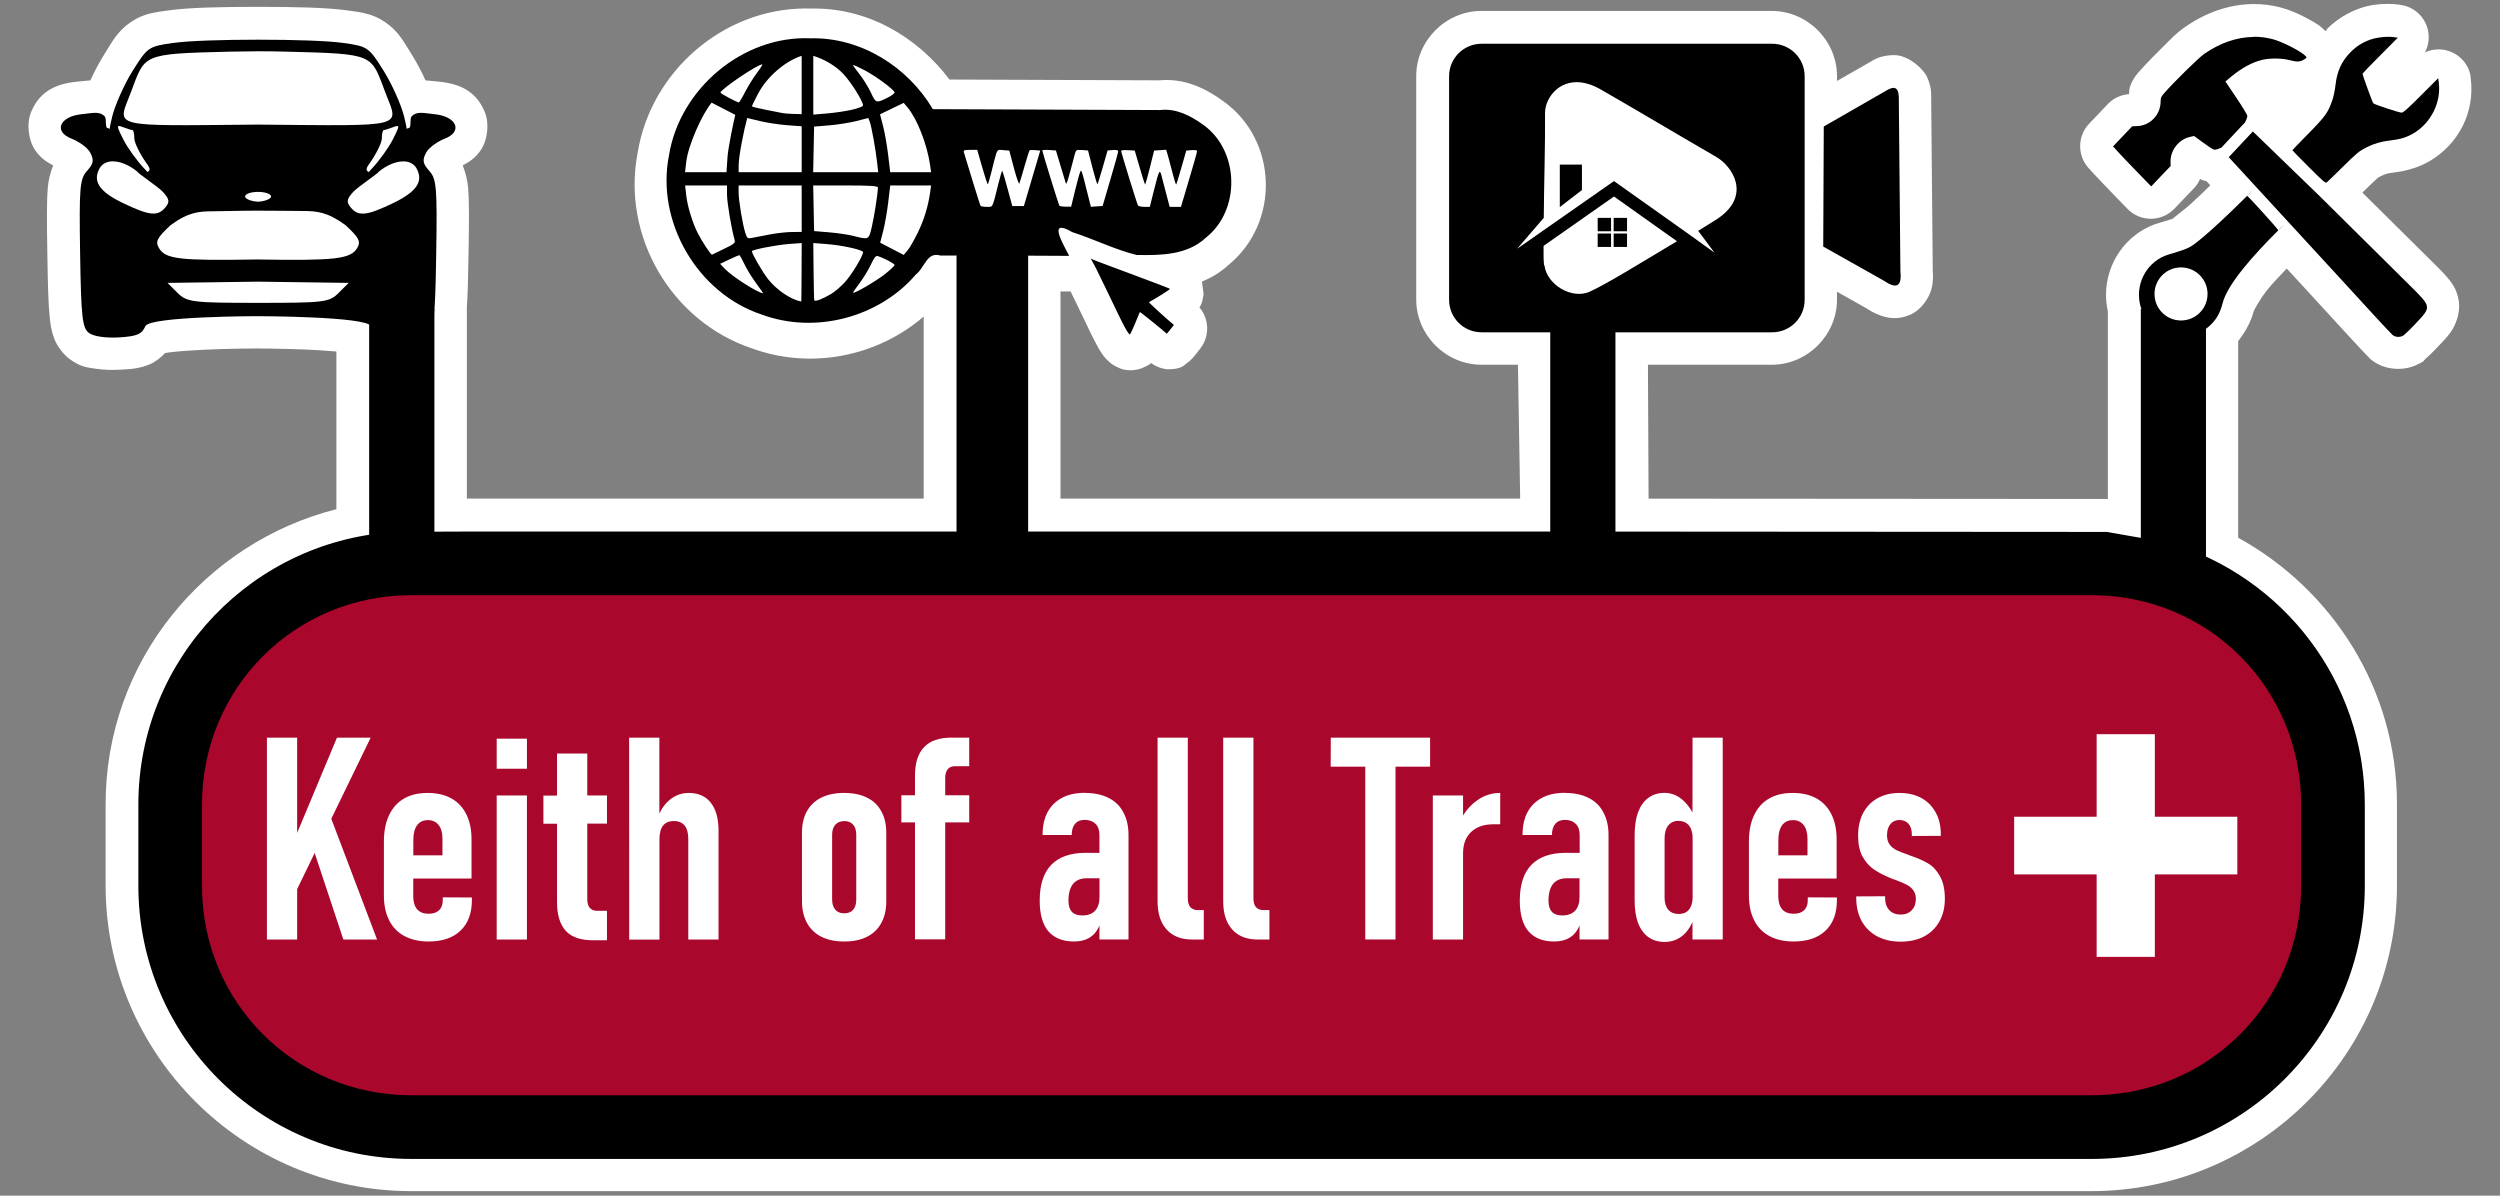 <?xml version="1.0" encoding="UTF-8" standalone="no"?>
<!-- Created with Inkscape (http://www.inkscape.org/) -->

<svg
   width="230"
   height="110"
   viewBox="0 0 60.854 29.104"
   version="1.1"
   id="svg328"
   inkscape:version="1.2.2 (732a01da63, 2022-12-09)"
   sodipodi:docname="koat.svg"
   xmlns:inkscape="http://www.inkscape.org/namespaces/inkscape"
   xmlns:sodipodi="http://sodipodi.sourceforge.net/DTD/sodipodi-0.dtd"
   xmlns="http://www.w3.org/2000/svg"
   xmlns:svg="http://www.w3.org/2000/svg">
  <rect x="0" y="0" width="60.854" height="29.104" fill="#808080" stroke="none"/>
  <sodipodi:namedview
     id="namedview330"
     pagecolor="#ffffff"
     bordercolor="#000000"
     borderopacity="0.25"
     inkscape:showpageshadow="2"
     inkscape:pageopacity="0.0"
     inkscape:pagecheckerboard="0"
     inkscape:deskcolor="#d1d1d1"
     inkscape:document-units="mm"
     showgrid="false"
     inkscape:zoom="1.4716891"
     inkscape:cx="78.481249"
     inkscape:cy="130.12259"
     inkscape:window-width="1920"
     inkscape:window-height="1013"
     inkscape:window-x="-9"
     inkscape:window-y="-9"
     inkscape:window-maximized="1"
     inkscape:current-layer="layer1" />
  <defs
     id="defs325" />
  <g
     inkscape:label="Layer 1"
     inkscape:groupmode="layer"
     id="layer1">
    <g
       id="g2189"
       transform="translate(-107.071,-18.177)"
       style="display:inline">
      <g
         id="g757"
         transform="translate(108.388,-52.264)"
         style="stroke:#ffffff;stroke-width:1.587">
        <g
           id="g733"
           transform="matrix(0.146,0,0,0.146,33.257,21.044)"
           style="stroke-width:10.872">
          <g
             id="path727">
            <path
               id="path1430"
               style="color:#000000;fill:#ffffff;stroke:none;stroke-linecap:round;stroke-linejoin:round;-inkscape-stroke:none"
               d="m 161.336,338.983 -0.004,0.004 c -1.616,0.004 -3.033,0.159 -4.746,0.754 -1.959,0.682 -3.889,1.89 -5.358,3.355 -0.122,0.121 -0.177,0.302 -0.294,0.428 -0.419,-0.352 -0.9,-0.833 -1.274,-1.076 -0.629,-0.408 -1.278,-0.776 -1.961,-1.129 -1.365,-0.705 -2.686,-1.329 -4.353,-1.759 -1.52,-0.392 -3.08,-0.571 -4.618,-0.549 h -0.004 l -0.004,0.004 c -3.959,0.059 -7.818,1.448 -11.197,3.804 -1.711,1.193 -2.362,2.011 -3.769,3.39 -1.407,1.379 -2.833,2.828 -3.847,3.992 -0.338,0.389 -0.933,0.958 -1.462,2.237 -0.305,0.739 -0.25,1.088 -0.301,1.596 -1.308,0.092 -2.542,0.655 -3.468,1.582 l -1.589,1.674 -1.593,1.677 c -1.966,2.071 -1.993,5.309 -0.064,7.414 l 0.934,1.019 c 0.648,0.707 2.024,2.143 3.281,3.44 l 2.24,2.315 c 2.148,2.215 5.705,2.2 7.835,-0.032 l 1.624,-1.699 1.624,-1.695 c 0.434,-0.46 0.782,-0.995 1.033,-1.575 0.162,0.087 0.015,0.098 0.619,0.283 0.189,0.059 0.25,0.034 0.411,0.074 l 0.669,0.725 c -1.045,1.008 -2.1,2.051 -3.061,2.923 -1.667,1.511 -3.668,2.874 -2.941,2.491 h -0.004 c -0.494,0.261 -0.255,0.168 -2.555,0.856 -6.172,1.846 -9.869,8.245 -8.561,14.517 0.011,0.053 0.027,0.096 0.039,0.149 v 31.373 c -0.102,-0.011 -0.202,-0.019 -0.304,-0.025 -0.016,2.2e-4 -0.031,0.003 -0.053,0.004 l -76.212,-0.053 -0.106,-22.328 h 20.661 c 5.921,0 10.858,-4.936 10.858,-10.858 v -1.313 l 5.103,2.87 -0.4,-0.248 c 0.7,0.478 1.433,0.937 2.502,1.32 1.069,0.383 2.766,0.82 4.834,-0.032 2.068,-0.852 3.355,-2.978 3.716,-4.388 0.303,-1.185 0.285,-2.111 0.209,-3.019 l -0.262,-28.528 c 0.016,-1.043 0.039,-2.12 -0.648,-3.684 -0.687,-1.564 -3.095,-3.553 -5.16,-3.719 -0.016,-10e-4 -0.03,-0.003 -0.046,-0.004 0.045,0.003 -0.306,-0.031 -0.832,-0.004 l 0.004,-0.007 c -0.008,4.7e-4 -0.009,0.006 -0.018,0.007 -0.024,10e-4 -0.014,-0.002 -0.039,0 -0.01,0.005 -0.019,0.006 -0.028,0.011 -1.844,0.125 -2.756,0.723 -3.56,1.203 l -5.376,3.086 v -0.818 c 0,-5.921 -4.936,-10.858 -10.858,-10.858 H 10.171 c -5.921,0 -10.861,4.936 -10.861,10.858 v 37.266 c 0,5.921 4.94,10.858 10.861,10.858 h 6.098 l 0.372,22.317 H 15.61 -60 V 386.923 c 0.535,0.003 1.064,0.009 1.6,0.011 0.026,-0.006 0.055,-0.011 0.081,-0.018 0.386,0.781 0.786,1.605 1.256,2.583 1.216,2.531 2.425,5.125 3.309,6.724 0.269,0.487 0.525,0.907 0.895,1.394 0.185,0.244 0.369,0.493 0.828,0.917 0.229,0.212 0.504,0.481 1.175,0.842 0.671,0.361 2.076,1.134 4.342,0.379 7.62e-4,-2.5e-4 0.954,-0.411 1.242,-0.598 0.175,-0.113 0.271,-0.199 0.389,-0.294 0.809,0.598 1.768,0.959 2.771,1.044 2.343,0 2.727,-0.705 3.111,-0.97 0.383,-0.264 0.544,-0.425 0.679,-0.552 0.271,-0.254 0.382,-0.384 0.492,-0.51 0.22,-0.252 0.367,-0.439 0.517,-0.63 0.3,-0.383 0.619,-0.802 0.637,-0.825 1.565,-2.028 1.498,-4.874 -0.156,-6.83 0.14,-0.239 0.279,-0.425 0.432,-0.895 0.112,-0.347 0.258,-1.358 0.258,-1.359 5.7e-5,-9.6e-4 -0.269,-2.041 -0.269,-2.042 -1e-6,0 -0.003,-0.007 -0.004,-0.007 1.524,-0.631 3.02,-1.486 4.42,-2.771 8.638,-7.06 8.262,-20.854 -0.906,-27.342 -2.55,-1.831 -6.263,-3.998 -11.003,-3.401 l 0.701,-0.043 c -11.768,-0.046 -23.539,-0.088 -35.305,-0.134 -5.407,-7.178 -13.785,-12.072 -23.191,-11.831 l 0.372,0.004 c -0.482,-0.021 -0.928,-0.025 -1.334,-0.021 -13.707,0.123 -25.6,10.547 -27.824,23.987 -2.732,13.906 5.586,28.195 19.036,32.679 9.795,3.586 20.868,1.401 28.641,-5.305 v 30.354 h -0.478 l -8.663,-0.004 h -0.004 -66.806 c -0.008,-2e-5 -0.013,-2e-5 -0.021,0 h -0.191 v -31.709 c -0.003,-0.007 -0.004,-0.015 -0.007,-0.021 0.145,-2.143 0.22,-4.854 0.287,-9.085 0.088,-5.539 0.126,-8.648 -0.078,-11.066 -0.103,-1.225 -0.439,-2.517 -0.892,-3.67 1.083,-0.556 2.141,-1.27 2.99,-2.52 1.149,-1.69 1.495,-4.429 0.679,-6.402 -1.631,-3.946 -4.924,-4.793 -7.998,-5.078 -0.362,-0.034 -1.116,-0.114 -1.876,-0.173 -0.7,-1.555 -1.518,-3.077 -2.403,-4.491 -1.261,-2.016 -2.118,-3.695 -4.3,-5.202 -2.182,-1.507 -4.227,-1.679 -6.324,-1.975 h -0.004 c -3.396,-0.479 -8.856,-0.591 -14.906,-0.591 h -0.004 c -6.048,8e-5 -11.504,0.112 -14.899,0.591 -2.098,0.296 -4.146,0.467 -6.328,1.975 -2.182,1.508 -3.035,3.19 -4.296,5.206 -0.884,1.414 -1.705,2.932 -2.407,4.487 -0.757,0.06 -1.514,0.14 -1.876,0.173 -3.074,0.286 -6.361,1.132 -7.995,5.075 -0.817,1.971 -0.477,4.713 0.672,6.406 0.85,1.252 1.906,1.967 2.99,2.523 -0.454,1.155 -0.786,2.447 -0.888,3.67 -0.203,2.419 -0.166,5.528 -0.078,11.066 0.085,5.361 0.155,8.465 0.418,10.822 0.131,1.179 0.291,2.214 0.768,3.415 0.477,1.201 1.527,2.566 2.477,3.274 1.859,1.385 3.069,1.451 4.399,1.649 1.33,0.198 2.702,0.24 4.144,0.156 1.684,-0.099 3.084,-0.136 4.926,-0.92 0.901,-0.383 1.764,-1.083 2.488,-1.844 0.234,-0.042 0.289,-0.061 0.605,-0.103 1.489,-0.195 3.706,-0.355 5.907,-0.457 4.395,-0.203 8.762,-0.209 8.773,-0.209 0,0 3.992,0.008 8.235,0.18 1.794,0.073 3.518,0.196 5.05,0.333 v 26.281 c -22.064,5.602 -38.476,25.444 -38.476,49.185 v 13.561 c 0,28.061 22.878,50.951 50.94,50.951 h 280.14 c 28.063,0 50.94,-22.89 50.94,-50.951 v -13.561 c 0,-19.178 -10.761,-35.757 -26.475,-44.425 V 395.2 c 1.17,-1.481 2.144,-3.239 2.605,-5.011 0.008,-0.029 0.851,-1.774 2.322,-3.617 0.844,-1.058 2.07,-2.284 3.174,-3.465 l 4.385,4.767 c 2.418,2.656 4.667,5.106 6.349,6.922 0.843,0.911 1.542,1.661 2.063,2.212 0.261,0.276 0.475,0.502 0.658,0.69 0.092,0.094 0.174,0.174 0.276,0.273 0.102,0.099 -0.079,0.043 0.733,0.619 2.033,1.443 4.906,1.579 6.972,0.676 h 0.007 c 1.712,-0.751 1.373,-0.838 1.628,-1.055 0.254,-0.217 0.478,-0.419 0.718,-0.648 0.481,-0.458 1.01,-0.998 1.557,-1.578 0.662,-0.703 1.253,-1.258 1.968,-2.251 0.714,-0.992 1.689,-3.076 1.363,-5.213 -0.326,-2.137 -1.332,-3.257 -2.063,-4.102 -0.731,-0.844 -1.46,-1.544 -2.378,-2.456 -1.174,-1.165 -6.61,-6.549 -11.626,-11.516 0.109,-0.107 0.186,-0.184 0.297,-0.294 1.28,-1.259 1.968,-1.903 2.226,-2.116 0.258,-0.213 0.045,-0.075 0.573,-0.343 0.66,-0.336 1.117,-0.483 2.116,-0.595 2.105,-0.235 4.284,-0.887 6.055,-1.939 4.815,-2.862 7.497,-8.147 6.798,-13.735 v -0.004 l -0.099,-0.789 c -0.857,-3.275 -4.465,-4.98 -7.538,-3.56 1.709,-3.237 -0.207,-7.205 -3.804,-7.881 l -0.651,-0.096 h -0.007 c -0.58,-0.084 -1.122,-0.115 -1.685,-0.113 h -0.004 c -0.003,1e-5 -0.004,-10e-6 -0.007,0 z" />
          </g>
          <g
             id="g729"
             transform="matrix(0.92,0,0,0.92,-86.316,-68.387)"
             style="fill:#ff0000;stroke-width:11.812" />
        </g>
        <g
           id="g747"
           transform="matrix(0.42,0,0,0.42,-13.076,-56.759)"
           style="stroke-width:3.777">
          <g
             id="g743" />
          <g
             id="g745"
             transform="translate(-27.764,-18.011)" />
        </g>
      </g>
      <g
         id="g1123"
         transform="translate(97.097,57.614)">
        <g
           id="g1091"
           transform="matrix(0.146,0,0,0.146,44.554,-55.435)"
           style="display:inline">
          <path
             id="path1085"
             style="fill:#000000;fill-opacity:1;stroke:none;stroke-width:0.974;stroke-linecap:round;stroke-linejoin:round;stroke-dasharray:none;stroke-opacity:1"
             d="m 10.169,116.869 c -3.004,0 -5.421,2.418 -5.421,5.422 v 37.265 c 0,3.004 2.417,5.421 5.421,5.421 h 48.438 c 3.004,0 5.421,-2.418 5.421,-5.421 v -11.258 -15.128 -10.879 c 0,-3.004 -2.417,-5.422 -5.421,-5.422 z m 15.779,6.404 c 0.053,-3.6e-4 0.107,-3.4e-4 0.161,5.2e-4 1.15,0.018 2.469,0.379 3.94,1.226 7.054,4.065 11.374,6.676 19.255,11.246 2.675,1.551 5.963,6.46 0.14,10.342 -1.051,0.644 -3.167,1.974 -3.167,1.974 l 2.718,3.64 -4.034,-2.906 -12.72,-9.029 c -5.38,3.763 -10.757,7.531 -16.147,11.28 l 4.438,-5.149 c 0.04,-5.312 0.259,-12.461 0.213,-17.497 -0.019,-2.127 1.854,-5.088 5.203,-5.128 z m -2.742,13.744 v 7.087 l 3.69,-2.845 v -4.242 z m 9.033,5.318 10.5,7.459 c -5.579,3.329 -11.664,7.108 -14.553,8.415 -2.888,1.307 -7.122,-1.071 -7.55,-4.422 0,0 -0.171,0.466 -0.138,-3.217 z m -2.717,3.566 v 2.233 h 2.232 v -2.233 z m 2.662,0 v 2.233 h 2.233 v -2.233 z m -2.662,2.608 v 2.232 h 2.232 v -2.232 z m 2.662,0 v 2.232 h 2.233 v -2.232 z" />
          <g
             id="g1087"
             transform="matrix(0.92,0,0,0.92,-86.316,-68.387)"
             style="fill:#ff0000;fill-opacity:1;stroke:#000000;stroke-width:0.144;stroke-dasharray:none" />
          <path
             style="fill:#000000;fill-opacity:1;stroke:none;stroke-width:0.974;stroke-linecap:round;stroke-linejoin:round;stroke-dasharray:none;stroke-opacity:1"
             d="m 78.792,124.23 c -0.313,0.018 -0.703,0.178 -1.167,0.455 l -10.409,5.982 -0.09,20.02 10.105,5.684 c 1.884,1.286 3.062,1.243 2.761,-1.579 l -0.263,-28.661 c 0.02,-1.281 -0.255,-1.856 -0.809,-1.901 -0.042,-0.003 -0.085,-0.004 -0.129,-0.001 z"
             id="path1089" />
        </g>
        <path
           id="path1093"
           style="display:inline;fill:#000000;stroke-width:0.02"
           d="m 68.115,-38.542 c -0.144,3.6e-4 -0.319,0.026 -0.436,0.067 -0.193,0.067 -0.338,0.158 -0.483,0.302 -0.221,0.22 -0.337,0.473 -0.372,0.806 -0.012,0.113 -0.044,0.268 -0.075,0.361 -0.102,0.304 -0.173,0.404 -0.592,0.828 -0.211,0.214 -0.383,0.393 -0.383,0.398 0,0.005 0.18,0.19 0.401,0.41 0.337,0.336 0.406,0.396 0.432,0.376 0.017,-0.013 0.183,-0.173 0.368,-0.356 0.377,-0.371 0.422,-0.408 0.606,-0.501 0.179,-0.091 0.36,-0.143 0.581,-0.168 0.239,-0.027 0.398,-0.076 0.566,-0.176 0.419,-0.249 0.67,-0.752 0.611,-1.225 l -0.014,-0.115 -0.42,0.42 c -0.322,0.322 -0.432,0.42 -0.47,0.42 -0.062,0 -0.656,-0.195 -0.69,-0.227 -0.021,-0.02 -0.263,-0.684 -0.263,-0.722 0,-0.007 0.194,-0.207 0.43,-0.444 l 0.429,-0.431 -0.095,-0.014 c -0.038,-0.005 -0.082,-0.009 -0.13,-0.008 z m -3.293,0.004 c -0.401,0.006 -0.81,0.146 -1.194,0.413 -0.137,0.095 -0.737,0.684 -0.967,0.948 -0.086,0.099 -0.092,0.112 -0.095,0.228 -0.008,0.311 -0.257,0.568 -0.564,0.581 l -0.128,0.006 -0.232,0.244 -0.233,0.245 0.136,0.149 c 0.075,0.082 0.283,0.301 0.464,0.486 l 0.328,0.338 0.237,-0.249 0.237,-0.248 -0.003,-0.099 c -0.006,-0.281 0.198,-0.546 0.468,-0.607 l 0.105,-0.024 0.217,0.159 c 0.119,0.087 0.237,0.165 0.26,0.172 0.024,0.007 0.075,-4.45e-4 0.113,-0.017 l 0.07,-0.029 0.002,0.002 0.581,-0.621 -0.002,-0.003 0.028,-0.053 c 0.015,-0.029 0.028,-0.074 0.028,-0.098 6.3e-5,-0.025 -0.12,-0.223 -0.267,-0.442 l -0.267,-0.397 0.133,-0.111 c 0.268,-0.222 0.523,-0.359 0.772,-0.417 0.192,-0.044 0.476,-0.039 0.671,0.012 0.173,0.046 0.242,0.041 0.345,-0.022 0.057,-0.035 0.062,-0.045 0.04,-0.071 -0.094,-0.113 -0.571,-0.36 -0.822,-0.424 -0.152,-0.039 -0.308,-0.057 -0.465,-0.055 z m -0.01,2.301 -0.587,0.626 2.646,2.877 c 0.706,0.775 1.312,1.43 1.347,1.455 0.069,0.049 0.156,0.056 0.241,0.019 0.03,-0.013 0.17,-0.146 0.311,-0.296 0.395,-0.42 0.398,-0.402 -0.144,-0.94 -0.22,-0.219 -1.211,-1.2 -2.201,-2.18 z m -0.018,1.444 c 0.006,-0.008 -0.13,0.124 -0.122,0.124 0.088,-0.087 0.12,-0.12 0.122,-0.124 z m -0.122,0.124 c -0.504,0.503 -1.167,1.124 -1.394,1.244 -0.11,0.058 -0.175,0.081 -0.516,0.183 -0.505,0.151 -0.81,0.672 -0.7,1.197 0.076,0.364 0.381,0.68 0.752,0.779 0.336,0.089 0.719,-0.016 0.974,-0.267 0.147,-0.144 0.227,-0.29 0.288,-0.526 0.119,-0.458 0.728,-1.147 1.355,-1.772 -0.007,-0.032 -0.734,-0.836 -0.759,-0.838 z m 0.759,0.838 c 0.003,0.013 0.274,-0.273 0,0 z m -2.368,0.903 c 0.357,8e-6 0.646,0.289 0.646,0.646 -8e-6,0.357 -0.289,0.646 -0.646,0.646 -0.357,0 -0.645,-0.289 -0.645,-0.646 0,-0.357 0.289,-0.646 0.645,-0.646 z" />
        <path
           id="path1095"
           style="display:inline;fill:#000000;stroke:none;stroke-width:0.108"
           d="m 14.19,-38.392 c -0.601,0.085 -0.626,0.102 -0.989,0.683 -0.205,0.328 -0.43,0.834 -0.5,1.125 -0.036,0.151 -0.053,0.24 -0.06,0.292 -0.004,-0.013 -0.015,-0.023 -0.03,-0.023 -0.102,-6.91e-4 -0.025,-0.223 -0.093,-0.293 -0.126,-0.13 -0.305,-0.073 -0.541,-0.051 -0.561,0.052 -0.707,0.428 -0.257,0.599 0.149,0.057 0.379,0.206 0.447,0.333 0.1,0.187 0.086,0.271 -0.074,0.449 -0.177,0.197 -0.194,0.403 -0.169,2.013 0.025,1.557 0.053,1.812 0.216,1.933 0.111,0.083 0.406,0.127 0.727,0.108 0.439,-0.026 0.559,-0.077 0.646,-0.274 0.105,-0.24 2.716,-0.243 2.716,-0.243 0,0 2.668,0.003 2.774,0.243 0.087,0.198 0.206,0.248 0.646,0.274 0.32,0.019 0.615,-0.025 0.727,-0.108 0.163,-0.121 0.191,-0.376 0.216,-1.933 0.026,-1.611 0.007,-1.816 -0.169,-2.013 -0.16,-0.178 -0.174,-0.262 -0.074,-0.449 0.068,-0.126 0.298,-0.276 0.447,-0.333 0.45,-0.171 0.304,-0.546 -0.257,-0.599 -0.236,-0.022 -0.415,-0.079 -0.541,0.051 -0.068,0.07 0.011,0.292 -0.093,0.293 -0.016,1.58e-4 -0.026,0.01 -0.03,0.023 -0.007,-0.052 -0.024,-0.141 -0.06,-0.292 -0.07,-0.291 -0.295,-0.797 -0.5,-1.125 -0.363,-0.581 -0.389,-0.599 -0.989,-0.683 -0.371,-0.052 -1.198,-0.079 -2.066,-0.079 -0.867,0 -1.695,0.027 -2.066,0.079 z m 2.754,0.212 c 2.183,0.056 2.051,0.055 2.417,1.012 0.324,0.848 0.536,0.796 -3.076,0.764 v -6.16e-4 c -0.011,9.7e-5 -0.018,2.69e-4 -0.029,3.05e-4 -0.011,-9.5e-5 -0.018,-2.7e-4 -0.029,-3.05e-4 v 6.16e-4 c -3.612,0.032 -3.4,0.085 -3.076,-0.764 0.365,-0.957 0.233,-0.957 2.417,-1.012 l 0.688,-0.009 c 0.23,0 0.462,0.003 0.688,0.009 m -0.688,-0.009 c 0.226,-0.005 -0.23,7e-6 0,0 z m -3.391,1.819 c 0.004,-3.02e-4 0.007,-1.9e-4 0.011,1.6e-4 0.021,0.002 0.053,0.013 0.095,0.029 0.1,0.038 0.202,0.07 0.227,0.07 0.025,0 0.045,0.09 0.045,0.2 0,0.11 0.146,0.401 0.324,0.647 0.076,0.105 0.051,0.153 -0.005,0.173 -0.021,-0.024 -0.045,-0.049 -0.07,-0.076 -0.183,-0.193 -0.416,-0.515 -0.517,-0.717 -0.121,-0.24 -0.157,-0.321 -0.109,-0.326 z m 6.781,0 c 0.048,0.005 0.011,0.086 -0.109,0.326 -0.102,0.201 -0.334,0.524 -0.517,0.717 -0.025,0.027 -0.049,0.052 -0.07,0.076 -0.056,-0.02 -0.081,-0.068 -0.005,-0.173 0.178,-0.246 0.324,-0.537 0.324,-0.647 0,-0.11 0.02,-0.2 0.045,-0.2 0.025,0 0.127,-0.031 0.227,-0.07 0.042,-0.016 0.074,-0.027 0.095,-0.029 0.004,-3.04e-4 0.007,-6.14e-4 0.011,-1.6e-4 z m -6.927,0.861 c 0.181,-0.001 0.405,0.088 0.611,0.262 -0.039,0 0.505,0.366 0.611,0.483 0.158,0.175 0.169,0.243 0.057,0.377 -0.186,0.224 -0.393,0.201 -1.041,-0.112 -0.567,-0.274 -0.734,-0.527 -0.559,-0.841 0.063,-0.113 0.179,-0.169 0.32,-0.17 z m 7.073,0 c 0.141,6.9e-4 0.257,0.056 0.32,0.17 0.176,0.314 0.007,0.567 -0.559,0.841 -0.648,0.314 -0.855,0.336 -1.041,0.112 -0.111,-0.134 -0.101,-0.203 0.057,-0.377 0.106,-0.118 0.65,-0.483 0.611,-0.483 0.207,-0.174 0.43,-0.263 0.611,-0.262 z m -3.219,0.855 c 0,0.053 -0.14,0.118 -0.319,0.127 -0.179,-0.009 -0.315,-0.074 -0.315,-0.127 0,-0.056 0.127,-0.112 0.317,-0.112 0.19,0 0.317,0.057 0.317,0.112 z m -0.346,1.533 c -1.897,0.032 -2.219,-0.01 -2.38,-0.272 -0.1,-0.162 -0.053,-0.256 0.283,-0.566 0.439,-0.323 0.703,-0.334 1.041,-0.335 0.263,-6.07e-4 0.571,-0.015 1.084,-0.015 0.514,-7e-6 0.822,0.007 1.085,0.008 0.338,6.89e-4 0.601,0.02 1.041,0.342 0.337,0.311 0.383,0.404 0.283,0.566 -0.161,0.262 -0.54,0.304 -2.437,0.272 m 0.029,0.54 h 1.69e-4 c 1.21e-4,0 1.81e-4,1e-5 3.02e-4,0 l 2.204,0.03 -0.243,0.243 c -0.23,0.23 -0.348,0.243 -1.956,0.243 -1.58,-2.8e-4 -1.739,-0.014 -1.967,-0.243 l -0.243,-0.243 z"
           sodipodi:nodetypes="sssccssssccccccccccsssscsccsscsccccccsscccccssssscccscssscsssccccssssccssscccscscscscsccsccssscccccccsc" />
        <g
           id="g1105"
           transform="translate(11.335,-11.227)">
          <path
             style="color:#000000;fill:#000000;stroke-width:0.969;stroke-linejoin:round;-inkscape-stroke:none"
             d="m 8.351,-15.265 c -3.529,0.157 -6.344,3.072 -6.344,6.639 v 1.98 C 2.007,-2.978 4.983,0 8.651,0 H 49.557 c 3.668,0 6.645,-2.978 6.645,-6.646 v -1.98 c 0,-3.005 -1.998,-5.545 -4.737,-6.366 l -1.552,-0.272 c 0.029,7.88e-4 0.056,0.002 -0.002,0.002 l -13.146,-0.009 -1.266,-9.2e-5 H 21.058 l -1.266,-5.18e-4 H 10.038 Z"
             id="path1097"
             sodipodi:nodetypes="cssssssccccccccc" />
          <path
             id="path1099"
             style="color:#000000;fill:#aa072d;fill-opacity:1;stroke-width:0.969;stroke-linejoin:round;-inkscape-stroke:none"
             d="m 8.65,-13.722 c -2.836,0 -5.094,2.259 -5.094,5.096 v 1.98 c 0,2.836 2.257,5.096 5.094,5.096 H 49.556 c 2.836,0 5.096,-2.259 5.096,-5.096 v -1.98 c 0,-2.836 -2.259,-5.096 -5.096,-5.096 z" />
          <g
             id="g1103"
             transform="matrix(1.791,0,0,1.791,-24.12,-36.721)"
             style="fill:#ffffff">
            <path
               id="path1101"
               style="fill:#ffffff;stroke-width:0.865;stroke-linejoin:round"
               d="m 41.203,14.731 h 0.791 v 1.121 h 1.121 v 0.784 h -1.121 v 1.121 h -0.791 v -1.121 h -1.121 v -0.784 h 1.121 z m -24.868,0.047 h 0.411 v 1.294 l 0.541,-1.294 h 0.458 l -0.535,1.102 0.622,1.641 h -0.458 l -0.39,-1.176 -0.238,0.491 v 0.685 h -0.411 z m 4.923,0 h 0.411 v 1.031 c 0.037,-0.078 0.083,-0.14 0.14,-0.186 0.077,-0.063 0.163,-0.094 0.258,-0.094 0.131,0 0.231,0.044 0.3,0.132 0.07,0.088 0.106,0.215 0.106,0.381 v 1.479 h -0.411 v -1.365 c 0,-0.082 -0.017,-0.143 -0.049,-0.183 -0.033,-0.041 -0.082,-0.062 -0.147,-0.062 -0.065,0 -0.115,0.021 -0.147,0.062 -0.033,0.041 -0.049,0.104 -0.049,0.187 v 1.362 h -0.411 z m 4.383,0 h 0.239 v 0.388 h -0.198 c -0.041,0 -0.074,0.015 -0.096,0.043 -0.021,0.029 -0.032,0.067 -0.032,0.113 v 0.239 h 0.326 v 0.368 h -0.326 v 1.59 h -0.411 v -1.59 h -0.185 v -0.368 h 0.185 v -0.266 c 0,-0.172 0.041,-0.302 0.123,-0.388 0.082,-0.087 0.207,-0.13 0.375,-0.13 z m 2.799,0 h 0.411 v 2.186 c 0,0.05 0.011,0.089 0.034,0.117 0.024,0.026 0.057,0.04 0.1,0.04 h 0.083 v 0.4 h -0.16 c -0.148,0 -0.263,-0.045 -0.345,-0.136 -0.082,-0.091 -0.123,-0.218 -0.123,-0.383 z m 0.892,0 h 0.411 v 2.186 c 0,0.05 0.011,0.089 0.034,0.117 0.024,0.026 0.057,0.04 0.1,0.04 h 0.083 v 0.4 h -0.16 c -0.148,0 -0.264,-0.045 -0.345,-0.136 -0.082,-0.091 -0.123,-0.218 -0.123,-0.383 z m 1.462,0 h 1.35 v 0.394 h -0.47 v 2.348 H 31.263 V 15.172 h -0.47 z m 4.917,0 H 36.121 v 2.742 H 35.71 V 17.283 c -0.033,0.075 -0.076,0.136 -0.13,0.182 -0.07,0.059 -0.153,0.089 -0.249,0.089 -0.086,0 -0.159,-0.022 -0.221,-0.066 -0.06,-0.044 -0.107,-0.107 -0.139,-0.19 -0.031,-0.084 -0.047,-0.186 -0.047,-0.304 v -0.896 c 0,-0.119 0.016,-0.222 0.047,-0.308 0.033,-0.086 0.079,-0.15 0.139,-0.194 0.062,-0.045 0.135,-0.068 0.221,-0.068 0.088,0 0.168,0.031 0.241,0.092 0.053,0.045 0.099,0.103 0.138,0.174 z m -16.253,0.013 h 0.411 v 0.409 h -0.411 z m 0.82,0.202 h 0.411 v 0.57 h 0.268 v 0.383 h -0.268 v 1.028 c 0,0.05 0.011,0.089 0.034,0.117 0.023,0.026 0.055,0.04 0.096,0.04 h 0.138 v 0.4 h -0.194 c -0.167,0 -0.29,-0.043 -0.368,-0.13 -0.078,-0.087 -0.117,-0.216 -0.117,-0.388 v -1.065 h -0.185 v -0.383 h 0.185 z M 18.518,15.529 c 0.126,0 0.233,0.024 0.322,0.073 0.089,0.049 0.157,0.121 0.204,0.215 0.048,0.094 0.072,0.208 0.072,0.341 v 0.534 h -0.792 v 0.243 c 0,0.075 0.018,0.134 0.053,0.176 0.036,0.04 0.088,0.06 0.156,0.06 0.062,0 0.109,-0.016 0.141,-0.047 0.034,-0.031 0.051,-0.077 0.051,-0.136 v -0.04 l 0.396,0.002 v 0.034 c 0,0.18 -0.052,0.319 -0.155,0.417 -0.103,0.098 -0.248,0.147 -0.434,0.147 -0.128,0 -0.237,-0.025 -0.328,-0.074 -0.091,-0.049 -0.16,-0.12 -0.207,-0.213 -0.048,-0.094 -0.072,-0.207 -0.072,-0.34 V 16.19 c 0,-0.14 0.023,-0.259 0.07,-0.358 0.047,-0.099 0.114,-0.175 0.202,-0.226 0.089,-0.052 0.196,-0.077 0.321,-0.077 z m 5.641,0 c 0.007,-1.67e-4 0.015,0 0.023,0 0.121,0 0.224,0.021 0.309,0.064 0.086,0.041 0.15,0.103 0.194,0.185 0.045,0.08 0.068,0.178 0.068,0.292 v 0.933 c 0,0.114 -0.023,0.213 -0.068,0.294 -0.044,0.082 -0.109,0.144 -0.194,0.187 -0.086,0.043 -0.188,0.064 -0.309,0.064 -0.121,0 -0.224,-0.021 -0.311,-0.064 -0.086,-0.044 -0.151,-0.107 -0.196,-0.189 -0.045,-0.083 -0.068,-0.182 -0.068,-0.298 v -0.928 c 0,-0.114 0.023,-0.212 0.068,-0.292 0.045,-0.082 0.111,-0.143 0.196,-0.185 0.081,-0.04 0.178,-0.061 0.289,-0.064 z m 3.297,0 c 0.124,0 0.231,0.023 0.319,0.068 0.088,0.044 0.155,0.109 0.2,0.196 0.047,0.086 0.07,0.189 0.07,0.309 v 1.418 H 27.65 V 17.327 c -0.004,0.009 -0.007,0.018 -0.011,0.027 -0.029,0.064 -0.072,0.112 -0.128,0.145 -0.057,0.033 -0.126,0.049 -0.207,0.049 -0.153,0 -0.27,-0.047 -0.349,-0.14 -0.078,-0.093 -0.117,-0.231 -0.117,-0.415 0,-0.215 0.052,-0.377 0.156,-0.486 0.106,-0.109 0.262,-0.164 0.468,-0.164 h 0.188 v -0.242 c 0,-0.065 -0.017,-0.116 -0.053,-0.151 -0.035,-0.036 -0.085,-0.055 -0.149,-0.055 -0.055,0 -0.099,0.018 -0.13,0.055 -0.03,0.035 -0.045,0.086 -0.045,0.151 h -0.396 c 0,-0.182 0.05,-0.323 0.151,-0.423 0.102,-0.101 0.244,-0.151 0.428,-0.151 z m 5.641,0 v 0.426 h -0.04 -0.053 c -0.128,0 -0.229,0.035 -0.302,0.104 -0.072,0.068 -0.108,0.161 -0.11,0.281 v 1.181 h -0.411 v -1.958 h 0.411 v 0.272 c 0.053,-0.085 0.118,-0.154 0.193,-0.206 0.094,-0.067 0.198,-0.1 0.311,-0.1 z m 0.883,0 c 0.124,0 0.231,0.023 0.319,0.068 0.088,0.044 0.155,0.109 0.2,0.196 0.047,0.086 0.07,0.189 0.07,0.309 v 1.418 h -0.394 V 17.327 c -0.004,0.009 -0.007,0.018 -0.011,0.027 -0.029,0.064 -0.072,0.112 -0.128,0.145 -0.057,0.033 -0.126,0.049 -0.207,0.049 -0.153,0 -0.27,-0.047 -0.349,-0.14 -0.078,-0.093 -0.117,-0.231 -0.117,-0.415 0,-0.215 0.052,-0.377 0.157,-0.486 0.106,-0.109 0.261,-0.164 0.468,-0.164 h 0.189 v -0.242 c 0,-0.065 -0.017,-0.116 -0.053,-0.151 -0.035,-0.036 -0.085,-0.055 -0.149,-0.055 -0.055,0 -0.099,0.018 -0.13,0.055 -0.03,0.035 -0.045,0.086 -0.045,0.151 H 33.4 c 0,-0.182 0.05,-0.323 0.151,-0.423 0.102,-0.101 0.245,-0.151 0.428,-0.151 z m 3.091,0 c 0.126,0 0.233,0.024 0.322,0.073 0.089,0.049 0.157,0.121 0.204,0.215 0.048,0.094 0.072,0.208 0.072,0.341 v 0.534 H 36.876 v 0.243 c 0,0.075 0.018,0.134 0.053,0.176 0.036,0.04 0.088,0.06 0.156,0.06 0.062,0 0.109,-0.016 0.141,-0.047 0.034,-0.031 0.051,-0.077 0.051,-0.136 v -0.04 l 0.396,0.002 v 0.034 c 0,0.18 -0.051,0.319 -0.155,0.417 -0.103,0.098 -0.248,0.147 -0.434,0.147 -0.128,0 -0.237,-0.025 -0.328,-0.074 -0.091,-0.049 -0.16,-0.12 -0.207,-0.213 -0.048,-0.094 -0.072,-0.207 -0.072,-0.34 V 16.19 c 0,-0.14 0.023,-0.259 0.07,-0.358 0.047,-0.099 0.114,-0.175 0.202,-0.226 0.089,-0.052 0.196,-0.077 0.321,-0.077 z m 1.45,0 c 0.114,0 0.214,0.023 0.298,0.068 0.084,0.045 0.149,0.111 0.196,0.196 0.047,0.084 0.07,0.183 0.07,0.296 v 0.023 l -0.394,0.002 v -0.026 c 0,-0.059 -0.015,-0.106 -0.045,-0.14 -0.03,-0.034 -0.072,-0.051 -0.124,-0.051 -0.052,0 -0.092,0.019 -0.123,0.057 -0.03,0.036 -0.045,0.087 -0.045,0.151 0,0.05 0.012,0.092 0.036,0.126 0.025,0.033 0.057,0.058 0.096,0.077 0.039,0.019 0.09,0.039 0.153,0.06 0.003,0.001 0.005,0.003 0.008,0.004 0.003,0 0.005,5.84e-4 0.008,0.002 0.003,0.001 0.005,0.002 0.008,0.004 0.003,0 0.004,5.83e-4 0.005,0.002 0.098,0.033 0.179,0.068 0.242,0.106 0.064,0.036 0.118,0.094 0.162,0.172 0.045,0.077 0.068,0.18 0.068,0.311 0,0.117 -0.025,0.219 -0.074,0.307 -0.049,0.088 -0.119,0.156 -0.209,0.204 -0.091,0.047 -0.197,0.07 -0.319,0.07 -0.121,0 -0.226,-0.024 -0.317,-0.072 -0.091,-0.049 -0.161,-0.118 -0.211,-0.207 -0.049,-0.089 -0.074,-0.194 -0.074,-0.313 v -0.023 l 0.392,-0.002 v 0.023 c 0,0.069 0.019,0.125 0.057,0.166 0.038,0.04 0.089,0.06 0.153,0.06 0.064,0 0.114,-0.019 0.151,-0.058 0.038,-0.039 0.057,-0.09 0.057,-0.155 0,-0.048 -0.012,-0.087 -0.036,-0.119 -0.024,-0.031 -0.054,-0.057 -0.091,-0.075 -0.036,-0.019 -0.088,-0.041 -0.155,-0.066 -0.007,-0.003 -0.016,-0.005 -0.025,-0.008 -0.007,-0.004 -0.016,-0.007 -0.024,-0.009 -0.003,-0.001 -0.006,-0.002 -0.009,-0.004 -0.004,-0.001 -0.007,-0.002 -0.009,-0.004 -0.086,-0.035 -0.159,-0.074 -0.221,-0.115 -0.062,-0.043 -0.113,-0.101 -0.155,-0.176 -0.04,-0.075 -0.06,-0.17 -0.06,-0.285 0,-0.116 0.023,-0.217 0.068,-0.305 0.047,-0.088 0.112,-0.155 0.196,-0.202 0.086,-0.048 0.185,-0.072 0.298,-0.072 z m -19.063,0.034 h 0.411 v 1.958 h -0.411 z m -0.939,0.336 c -0.063,0 -0.111,0.024 -0.145,0.072 -0.033,0.047 -0.049,0.113 -0.049,0.2 v 0.206 h 0.396 V 16.151 c 0,-0.08 -0.017,-0.143 -0.053,-0.187 -0.035,-0.044 -0.085,-0.066 -0.149,-0.066 z m 18.552,0 c -0.063,0 -0.111,0.024 -0.145,0.072 -0.033,0.047 -0.049,0.113 -0.049,0.2 v 0.206 h 0.396 V 16.151 c 0,-0.08 -0.018,-0.143 -0.053,-0.187 -0.035,-0.044 -0.085,-0.066 -0.149,-0.066 z m -1.548,0.009 c -0.06,0 -0.108,0.021 -0.141,0.062 -0.034,0.041 -0.051,0.1 -0.051,0.176 v 0.809 c 0,0.069 0.017,0.123 0.051,0.162 0.034,0.038 0.081,0.057 0.141,0.057 0.04,0 0.074,-0.009 0.102,-0.026 0.028,-0.018 0.049,-0.044 0.064,-0.078 0.015,-0.034 0.023,-0.075 0.023,-0.124 v -0.803 c 0,-0.049 -0.008,-0.091 -0.023,-0.126 -0.015,-0.035 -0.036,-0.062 -0.064,-0.079 -0.028,-0.019 -0.062,-0.028 -0.102,-0.028 z m -11.342,0.004 c -0.05,0 -0.091,0.016 -0.121,0.049 -0.029,0.033 -0.043,0.078 -0.043,0.136 v 0.879 c 0,0.06 0.015,0.107 0.043,0.14 0.029,0.033 0.069,0.049 0.121,0.049 0.053,0 0.093,-0.016 0.121,-0.047 0.029,-0.033 0.043,-0.08 0.043,-0.141 V 16.096 c 0,-0.059 -0.015,-0.105 -0.043,-0.136 -0.028,-0.033 -0.068,-0.049 -0.121,-0.049 z m 3.295,0.777 c -0.082,0 -0.143,0.026 -0.185,0.077 -0.041,0.052 -0.062,0.128 -0.062,0.228 0,0.067 0.016,0.117 0.047,0.151 0.031,0.033 0.078,0.049 0.14,0.049 0.077,0 0.135,-0.021 0.175,-0.064 0.04,-0.043 0.06,-0.106 0.06,-0.19 v -0.251 z m 6.524,0 c -0.082,0 -0.143,0.026 -0.185,0.077 -0.041,0.052 -0.062,0.128 -0.062,0.228 0,0.067 0.016,0.117 0.047,0.151 0.031,0.033 0.078,0.049 0.139,0.049 0.077,0 0.135,-0.021 0.176,-0.064 0.04,-0.043 0.06,-0.106 0.06,-0.19 v -0.251 z"
               sodipodi:nodetypes="ccccccccccccccccccccccccccccccscsccscsssccccccscsccccccccccssccccscsccssscccscsccsscccccccccccccccccsccssccsscccccccccccccscsccscsccccccccsccscscsccscsccssscccssccsscssccssccsscccsccccsscscscscscccccccccsccccccccscsccsccccsscscscscsccccsscccsccscscsccsssccsssccccscsccscscscscccccccsccsccsccscscssscccscccscccccccccccsccscccccsccsccccssscsssssscccccsssscssccccsscscsccssscssscs" />
          </g>
        </g>
        <g
           id="g1113"
           transform="matrix(0.42,0,0,0.42,-1.779,-133.238)"
           style="display:inline">
          <g
             id="g1109">
            <path
               id="path1107"
               style="fill:#000000;stroke:none;stroke-width:0.085"
               d="m 74.95,225.556 c -3.918,-0.167 -7.574,2.933 -8.194,6.779 -0.769,3.849 1.648,8.001 5.376,9.231 3.088,1.145 6.793,0.176 8.937,-2.327 0.509,-0.386 0.628,-1.333 1.415,-1.093 2.487,-0.018 4.975,0.012 7.463,0.019 -0.346,-0.694 -1.285,-2.227 0.181,-1.377 1.253,0.402 2.464,1.012 3.727,1.325 1.394,0.022 2.934,0.017 4.019,-1.006 2.027,-1.599 1.947,-5.055 -0.168,-6.548 -0.725,-0.521 -1.577,-0.961 -2.491,-0.846 -4.389,-0.017 -8.779,-0.034 -13.167,-0.051 -1.459,-2.466 -4.196,-4.181 -7.098,-4.106 z m -0.505,1.016 v 1.69 1.688 l -0.456,-0.011 c -0.251,-0.006 -0.544,-0.028 -0.65,-0.049 -0.106,-0.021 -0.548,-0.108 -0.985,-0.194 -0.436,-0.086 -0.795,-0.175 -0.795,-0.2 0,-0.025 0.161,-0.353 0.358,-0.727 0.55,-1.047 1.647,-1.925 2.527,-2.197 z m 0.673,0 c 0.568,0.167 1.285,0.555 1.75,1.057 0.463,0.5 1.134,1.578 1.134,1.822 0,0.054 -0.293,0.166 -0.65,0.247 -0.357,0.081 -1.005,0.177 -1.441,0.213 l -0.793,0.066 v -1.703 z m -2.96,0.494 c 0.039,-6.2e-4 -0.099,0.223 -0.307,0.499 -0.208,0.275 -0.517,0.773 -0.686,1.106 -0.169,0.333 -0.333,0.604 -0.364,0.601 -0.121,-0.012 -1.068,-0.517 -1.063,-0.567 0.018,-0.198 2.139,-1.635 2.421,-1.639 z m 5.27,0.041 c 0.003,-7.4e-4 0.006,-4.6e-4 0.011,0 0.061,0.006 0.323,0.126 0.635,0.29 0.699,0.368 1.754,1.151 1.754,1.302 0,0.051 -0.162,0.175 -0.36,0.275 -0.708,0.357 -0.719,0.354 -1.008,-0.266 -0.145,-0.311 -0.436,-0.784 -0.648,-1.053 -0.212,-0.268 -0.388,-0.512 -0.388,-0.543 0,-0.001 0.002,-0.004 0.004,-0.004 z m -8.2,2.178 1.37,0.707 c -0.108,0.418 -0.417,1.945 -0.45,2.434 l -0.06,0.889 h -1.2 -1.2 l 0.064,-0.573 c 0.113,-0.996 0.926,-2.799 1.475,-3.456 z m 11.13,0.013 0.215,0.254 c 0.561,0.66 1.144,2.15 1.315,3.356 l 0.058,0.407 h -1.185 -1.185 l -0.117,-0.985 c -0.064,-0.542 -0.196,-1.296 -0.294,-1.677 l -0.179,-0.693 0.686,-0.332 z m -9.069,0.876 0.735,0.177 c 0.405,0.098 1.116,0.207 1.579,0.241 l 0.842,0.062 v 2.662 h -1.826 -1.828 l 0.002,-0.407 c 9.25e-4,-0.521 0.305,-2.043 0.497,-2.734 z m 7.017,0 0.085,0.219 c 0.102,0.268 0.344,1.607 0.428,2.37 l 0.062,0.552 H 76.995 75.112 l 0.053,-2.642 0.874,-0.072 c 0.48,-0.04 1.187,-0.152 1.571,-0.249 z m 17.265,1.839 0.13,0.448 c 0.071,0.247 0.192,0.707 0.271,1.023 0.079,0.316 0.16,0.56 0.179,0.541 0.019,-0.019 0.156,-0.467 0.307,-0.997 l 0.277,-0.965 0.313,-0.026 c 0.173,-0.014 0.315,0.007 0.315,0.049 0,0.07 -0.226,0.864 -0.727,2.538 l -0.211,0.699 h -0.326 -0.326 l -0.175,-0.656 c -0.096,-0.361 -0.221,-0.841 -0.277,-1.068 -0.123,-0.502 -0.151,-0.457 -0.46,0.771 l -0.239,0.953 h -0.32 c -0.175,0 -0.338,-0.035 -0.364,-0.079 -0.059,-0.096 -0.978,-3.068 -0.978,-3.164 -8e-5,-0.038 0.177,-0.055 0.394,-0.041 l 0.394,0.023 0.283,0.967 c 0.155,0.531 0.296,0.98 0.313,0.997 0.018,0.018 0.143,-0.416 0.279,-0.965 l 0.249,-0.999 0.349,-0.023 z m -9.645,0.006 c 0.006,-1e-5 0.013,0.001 0.019,0.002 0.047,0.002 0.106,0.01 0.181,0.015 l 0.352,0.028 0.269,1.014 c 0.147,0.559 0.289,0.961 0.315,0.891 0.026,-0.07 0.163,-0.521 0.3,-1.002 0.138,-0.481 0.267,-0.894 0.29,-0.916 0.023,-0.022 0.172,-0.03 0.33,-0.015 l 0.29,0.028 -0.475,1.607 -0.475,1.609 h -0.335 -0.335 l -0.273,-1.006 c -0.15,-0.554 -0.289,-1.024 -0.307,-1.042 -0.018,-0.018 -0.116,0.303 -0.217,0.712 -0.374,1.506 -0.313,1.379 -0.684,1.379 -0.182,0 -0.344,-0.027 -0.364,-0.062 -0.014,-0.025 -0.202,-0.62 -0.414,-1.304 -0.204,-0.657 -0.43,-1.396 -0.545,-1.788 -0.037,-0.127 0.016,-0.147 0.364,-0.147 H 84.62 l 0.29,1.014 c 0.159,0.559 0.307,1.001 0.326,0.982 0.019,-0.019 0.11,-0.334 0.202,-0.699 0.289,-1.143 0.301,-1.299 0.488,-1.3 z m 4.567,0.002 v 0.002 0.002 0.002 c 0.013,-4.8e-4 0.026,-2.9e-4 0.04,0 0.044,8.6e-4 0.097,-0.002 0.162,0.002 l 0.347,0.028 0.254,0.993 c 0.14,0.547 0.272,0.979 0.292,0.959 0.02,-0.02 0.16,-0.469 0.311,-0.995 l 0.275,-0.957 0.307,-0.028 c 0.213,-0.018 0.309,0.009 0.307,0.085 -0.002,0.061 -0.207,0.796 -0.454,1.634 l -0.448,1.526 -0.341,0.021 -0.339,0.026 -0.188,-0.744 c -0.341,-1.374 -0.357,-1.425 -0.426,-1.294 -0.036,0.068 -0.17,0.552 -0.298,1.076 l -0.232,0.953 h -0.324 c -0.178,0 -0.341,-0.027 -0.362,-0.062 -0.047,-0.079 -0.987,-3.121 -0.987,-3.194 0,-0.029 0.178,-0.042 0.396,-0.028 l 0.396,0.028 0.266,0.889 c 0.146,0.489 0.284,0.945 0.307,1.014 0.037,0.111 0.133,-0.196 0.494,-1.59 0.07,-0.271 0.091,-0.342 0.243,-0.349 z m -22.803,2.063 h 1.215 1.213 v 0.526 c 0,0.458 0.259,2.002 0.439,2.619 0.054,0.185 -0.017,0.247 -0.597,0.522 -0.362,0.172 -0.68,0.327 -0.707,0.343 -0.059,0.035 -0.57,-0.734 -0.842,-1.27 -0.3,-0.591 -0.584,-1.529 -0.656,-2.165 z m 3.101,0 h 1.828 1.826 v 2.694 l -0.554,0.002 c -0.304,0.002 -0.876,0.065 -1.272,0.139 -0.397,0.073 -0.857,0.162 -1.023,0.198 -0.28,0.06 -0.311,0.041 -0.411,-0.262 -0.159,-0.481 -0.394,-1.89 -0.394,-2.361 z m 4.322,0 H 76.989 c 1.44,0 1.877,0.029 1.875,0.121 -0.009,0.365 -0.208,1.655 -0.349,2.259 -0.184,0.786 -0.164,0.776 -1.089,0.541 -0.291,-0.074 -0.92,-0.165 -1.396,-0.205 l -0.865,-0.072 z m 4.464,0 h 1.185 1.185 l -0.058,0.409 c -0.121,0.833 -0.352,1.583 -0.716,2.331 -0.206,0.423 -0.473,0.887 -0.595,1.029 l -0.219,0.258 c -0.455,-0.235 -0.909,-0.473 -1.364,-0.71 l 0.173,-0.673 c 0.096,-0.37 0.228,-1.116 0.292,-1.658 z m -5.131,3.337 c 0,0 -0.01,3.392 -0.023,3.39 -0.592,-0.104 -1.41,-0.654 -1.916,-1.287 -0.325,-0.407 -0.946,-1.477 -0.946,-1.63 0,-0.086 1.392,-0.359 2.129,-0.416 z m 0.673,0 0.756,0.058 c 0.932,0.072 2.127,0.337 2.127,0.471 0,0.218 -0.641,1.282 -1.04,1.726 -0.233,0.26 -0.604,0.576 -0.823,0.703 -0.503,0.294 -0.889,0.441 -0.963,0.367 -0.032,-0.032 -0.058,-3.324 -0.058,-3.324 z m -4.288,0.701 c 0.028,0 0.162,0.237 0.298,0.526 0.137,0.289 0.443,0.787 0.678,1.106 0.235,0.319 0.416,0.579 0.403,0.578 -0.323,-0.029 -1.795,-0.969 -2.22,-1.419 l -0.271,-0.288 0.531,-0.251 c 0.292,-0.138 0.554,-0.251 0.582,-0.251 z m 7.998,0.047 c 0.026,-0.001 -0.031,-0.009 0,0 0.354,0.109 0.999,0.436 0.999,0.524 0,0.048 -0.248,0.284 -0.552,0.526 -0.52,0.414 -1.852,1.186 -1.852,1.074 0,-0.028 0.173,-0.278 0.384,-0.556 0.21,-0.278 0.501,-0.756 0.646,-1.061 0.18,-0.379 0.262,-0.502 0.375,-0.507 z M 91.169,238.31 c -0.006,0 0.002,0.005 0.017,0.013 -0.007,-0.008 -0.013,-0.013 -0.017,-0.013 z m 0.017,0.013 c 0.204,0.214 1.583,3.25 2.022,4.045 0.112,0.203 0.233,0.361 0.266,0.349 0.034,-0.011 0.439,-0.953 0.571,-1.296 0.017,-0.017 1.154,0.898 1.556,1.251 0.036,0 0.308,-0.371 0.416,-0.505 -0.379,-0.307 -1.445,-1.28 -1.445,-1.317 0.34,-0.183 1.228,-0.735 1.217,-0.769 -0.021,-0.062 -4.301,-1.611 -4.603,-1.758 z"
               sodipodi:nodetypes="ccccccccccccccsccscssccsssscccsssccssscsssssscccccccccssccccccccccscccccccccccccsscccsscccscccccsccssscccsccccscccccsccccccccssssssccssssccccscssscccccccccsccssscccssccccssssscccccccssccccscsscccccccsccccccccssccccsssscsssccccsccssssscccscssccscsccsccccsc" />
          </g>
          <g
             id="g1111"
             transform="translate(-27.764,-18.011)" />
        </g>
        <path
           style="color:#000000;fill:#000000;stroke-linejoin:round;-inkscape-stroke:none"
           d="m 18.96,-31.923 v 6.455 h 1.588 v -6.455 z"
           id="path1115" />
        <path
           style="font-variation-settings:'wght' 700;fill:none;fill-opacity:1;stroke:#000000;stroke-width:1.743;stroke-linejoin:round"
           d="m 34.129,-25.468 v -7.777"
           id="path1117"
           sodipodi:nodetypes="cc" />
        <path
           style="font-variation-settings:'wght' 700;fill:none;fill-opacity:1;stroke:#000000;stroke-width:1.587;stroke-linejoin:round"
           d="m 48.503,-25.468 v -6.455"
           id="path1119" />
        <path
           style="color:#000000;fill:#000000;stroke-linejoin:round;-inkscape-stroke:none"
           d="m 62.085,-31.923 v 6.455 h 1.586 v -5.987 c -0.586,0.003 -1.086,-0.234 -1.586,-0.468 z"
           id="path1121"
           sodipodi:nodetypes="ccccc" />
      </g>
    </g>
  </g>
</svg>

